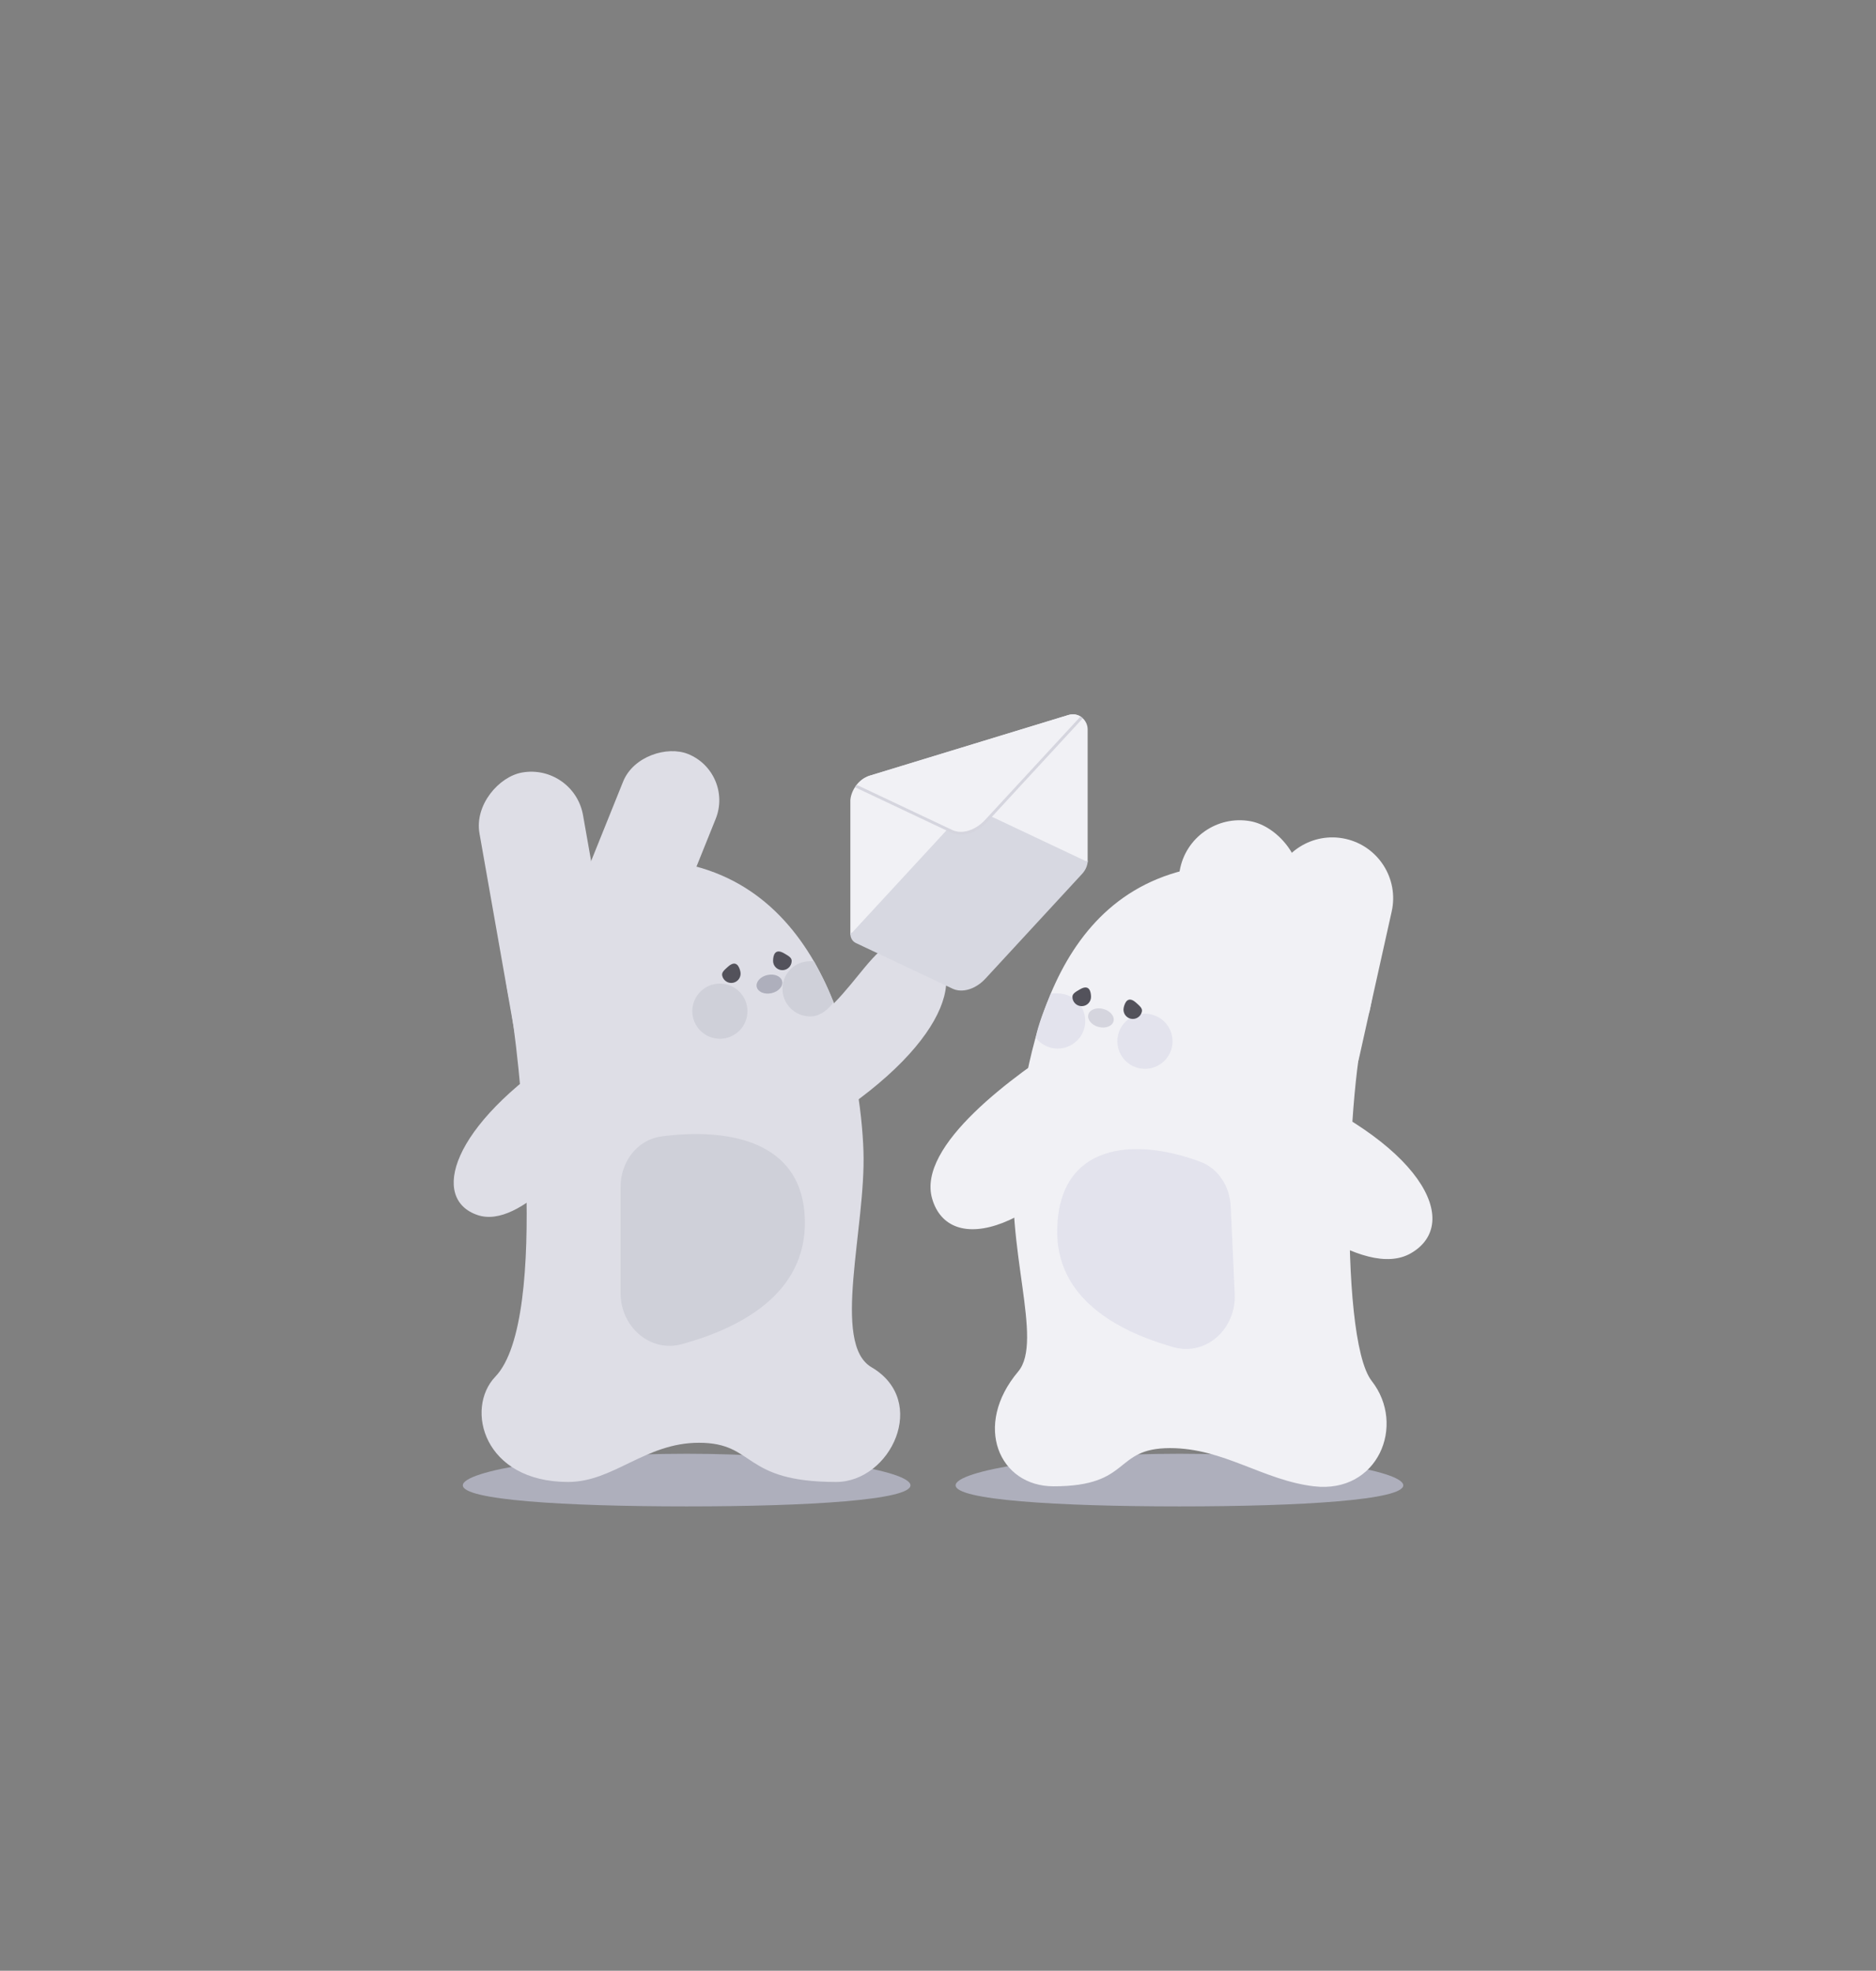 <svg width="375" height="394" viewBox="0 0 375 394" fill="none" xmlns="http://www.w3.org/2000/svg">
<rect x="0" y="0" width="375" height="394" fill="#808080" stroke="none"/>
<path d="M181.998 296.956C181.998 299.863 161.967 301.166 137.257 301.166C112.547 301.166 92.516 299.863 92.516 296.956C92.516 294.048 112.547 290.639 137.257 290.639C161.967 290.639 181.998 294.048 181.998 296.956Z" fill="#AEAFBC"/>
<path d="M280.503 296.956C280.503 299.863 260.472 301.166 235.762 301.166C211.052 301.166 191.021 299.863 191.021 296.956C191.021 294.048 211.052 290.639 235.762 290.639C260.472 290.639 280.503 294.048 280.503 296.956Z" fill="#AEAFBC"/>
<path d="M183.563 188.224C173.806 184.386 170.78 203.639 154.99 207.775L165.459 224.064C190.707 207.775 194.069 192.357 183.563 188.224Z" fill="#DEDEE6"/>
<rect x="114.716" y="152.618" width="74.429" height="21.016" rx="10.508" transform="rotate(79.993 114.716 152.618)" fill="#DEDEE6"/>
<rect x="146.784" y="154.466" width="63.449" height="19.951" rx="9.976" transform="rotate(111.924 146.784 154.466)" fill="#DEDEE6"/>
<path d="M132.947 172.115C114.459 170.18 96.119 174.56 101.916 200.406C103.42 208.301 110.09 263.667 99.017 275.224C92.893 281.616 96.652 296.279 113.571 296.279C122.665 296.279 128.966 288.443 139.714 288.443C151.169 288.443 148.161 296.279 167.134 296.279C178.026 296.279 185.758 280.112 174.208 273.344C166.144 268.619 173.121 245.441 172.599 230.107C172.078 214.774 166.157 175.591 132.947 172.115Z" fill="#DEDEE6"/>
<path d="M95.453 242.916C104.144 245.863 116.432 230.399 122.782 221.442L112.833 210.133C89.84 225.226 86.095 239.743 95.453 242.916Z" fill="#DEDEE6"/>
<path fill-rule="evenodd" clip-rule="evenodd" d="M162.725 192.198C162.262 192.115 161.908 192.157 161.417 192.198C158.383 192.453 156.176 195.115 156.431 198.15C156.686 201.184 159.353 203.437 162.387 203.182C164.094 203.038 165.678 201.711 166.583 200.405C165.455 197.397 164.489 195.531 162.725 192.198Z" fill="#CFD0D9"/>
<path d="M124.047 258.536V237.281C124.047 232.312 127.333 227.847 132.26 227.195C144.734 225.546 160.554 227.558 160.888 243.98C161.185 258.608 148.076 265.482 136.36 268.712C129.924 270.487 124.047 265.213 124.047 258.536Z" fill="#CFD0D9"/>
<circle cx="143.898" cy="202.159" r="5.513" fill="#CFD0D9"/>
<path d="M147.998 194.256C148.219 195.26 147.583 196.252 146.579 196.472C145.576 196.693 144.583 196.057 144.363 195.053C144.217 194.39 144.777 193.935 145.528 193.262C147.155 191.807 147.778 193.252 147.998 194.256Z" fill="#53525B"/>
<path d="M154.532 192.063C154.513 193.091 155.331 193.939 156.359 193.958C157.386 193.977 158.235 193.159 158.253 192.131C158.266 191.452 157.628 191.116 156.759 190.604C154.878 189.497 154.551 191.036 154.532 192.063Z" fill="#53525B"/>
<ellipse cx="153.808" cy="196.744" rx="2.605" ry="1.861" transform="rotate(-12.373 153.808 196.744)" fill="#AEAFBC"/>
<path d="M242.526 172.985C261.014 171.05 279.533 176.44 273.735 202.285C269.402 211.191 267.288 267.261 274.201 276.094C281.114 284.927 275.437 298.652 262.654 297.149C252.47 295.95 244.631 289.511 233.882 289.511C222.428 289.511 226.363 297.149 210.595 297.149C199.703 297.149 194.43 284.997 203.521 274.214C208.692 268.081 200.797 249.282 202.874 230.977C204.951 212.672 209.316 176.461 242.526 172.985Z" fill="#F1F1F5"/>
<path d="M186.327 239.633C183.263 228.99 202.597 215.046 213.752 207.894L226.826 220.523C207.339 247.394 189.626 251.093 186.327 239.633Z" fill="#F1F1F5"/>
<path fill-rule="evenodd" clip-rule="evenodd" d="M210.049 198.654C210.6 198.551 211.542 198.578 212.128 198.654C215.148 199.043 217.28 201.807 216.891 204.826C216.502 207.846 213.738 209.979 210.718 209.59C209.188 209.392 207.885 208.585 207.023 207.444C207.564 204.826 208.692 201.91 210.049 198.654Z" fill="#E3E3ED"/>
<ellipse cx="2.605" cy="1.861" rx="2.605" ry="1.861" transform="matrix(-0.967 -0.256 -0.256 0.967 223.063 202.378)" fill="#D5D5DE"/>
<path d="M282.054 250.539C272.488 256.089 254.29 240.744 244.655 231.673L253.717 215.945C284.474 228.302 292.355 244.562 282.054 250.539Z" fill="#F1F1F5"/>
<path d="M268.96 167.707C262.401 166.248 255.901 170.381 254.441 176.939L247.99 205.919C246.53 212.478 250.663 218.978 257.221 220.438C263.78 221.898 270.28 217.765 271.74 211.207L278.191 182.226C279.651 175.668 275.518 169.167 268.96 167.707Z" fill="#F1F1F5"/>
<rect width="58.332" height="24.331" rx="12.166" transform="matrix(-0.174 0.985 0.985 0.174 237.938 162.056)" fill="#F1F1F5"/>
<path d="M246.815 258.71L246.014 241.217C245.834 237.284 243.623 233.641 239.934 232.263C226.589 227.278 211.678 228.614 211.329 245.77C211.048 259.534 223.3 266.135 234.533 269.322C241.153 271.199 247.131 265.584 246.815 258.71Z" fill="#E3E3ED"/>
<circle cx="5.513" cy="5.513" r="5.513" transform="matrix(-1 0 0 1 234.381 202.661)" fill="#E3E3ED"/>
<path d="M224.62 201.453C224.4 202.457 225.035 203.449 226.039 203.67C227.043 203.89 228.036 203.255 228.256 202.251C228.402 201.587 227.842 201.132 227.09 200.459C225.464 199.005 224.841 200.449 224.62 201.453Z" fill="#53525B"/>
<path d="M218.087 199.261C218.106 200.288 217.288 201.137 216.26 201.155C215.233 201.174 214.384 200.356 214.366 199.329C214.353 198.65 214.991 198.313 215.86 197.801C217.741 196.694 218.068 198.233 218.087 199.261Z" fill="#53525B"/>
<g clip-path="url(#clip0_3996_44298)">
<rect width="49.629" height="30.585" transform="matrix(-0.956 0.292 8.36028e-08 -1 217.427 172.339)" fill="#F1F1F5"/>
<path d="M190.402 164.699L169.967 186.849L217.427 172.339L196.991 162.684C195.036 161.761 192.358 162.579 190.402 164.699Z" fill="#D7D8E1"/>
<path d="M217.591 141.935L218.259 141.211L217.427 141.465L169.967 155.975L169.134 156.23L169.802 156.546L190.237 166.2C192.29 167.17 195.103 166.311 197.156 164.085L217.591 141.935Z" fill="#F1F1F5" stroke="#D5D5DE" stroke-width="0.577"/>
<path d="M196.991 195.643L216.32 174.693C217.016 173.938 217.427 172.958 217.427 172.05L169.967 186.56C169.967 187.468 170.377 188.197 171.073 188.526L190.402 197.658C192.357 198.582 195.036 197.763 196.991 195.643Z" fill="#D7D8E1"/>
</g>
<defs>
<clipPath id="clip0_3996_44298">
<rect width="49.629" height="50.206" rx="4.04" transform="matrix(0.956 -0.292 0 1 169.967 156.264)" fill="white"/>
</clipPath>
</defs>
</svg>
